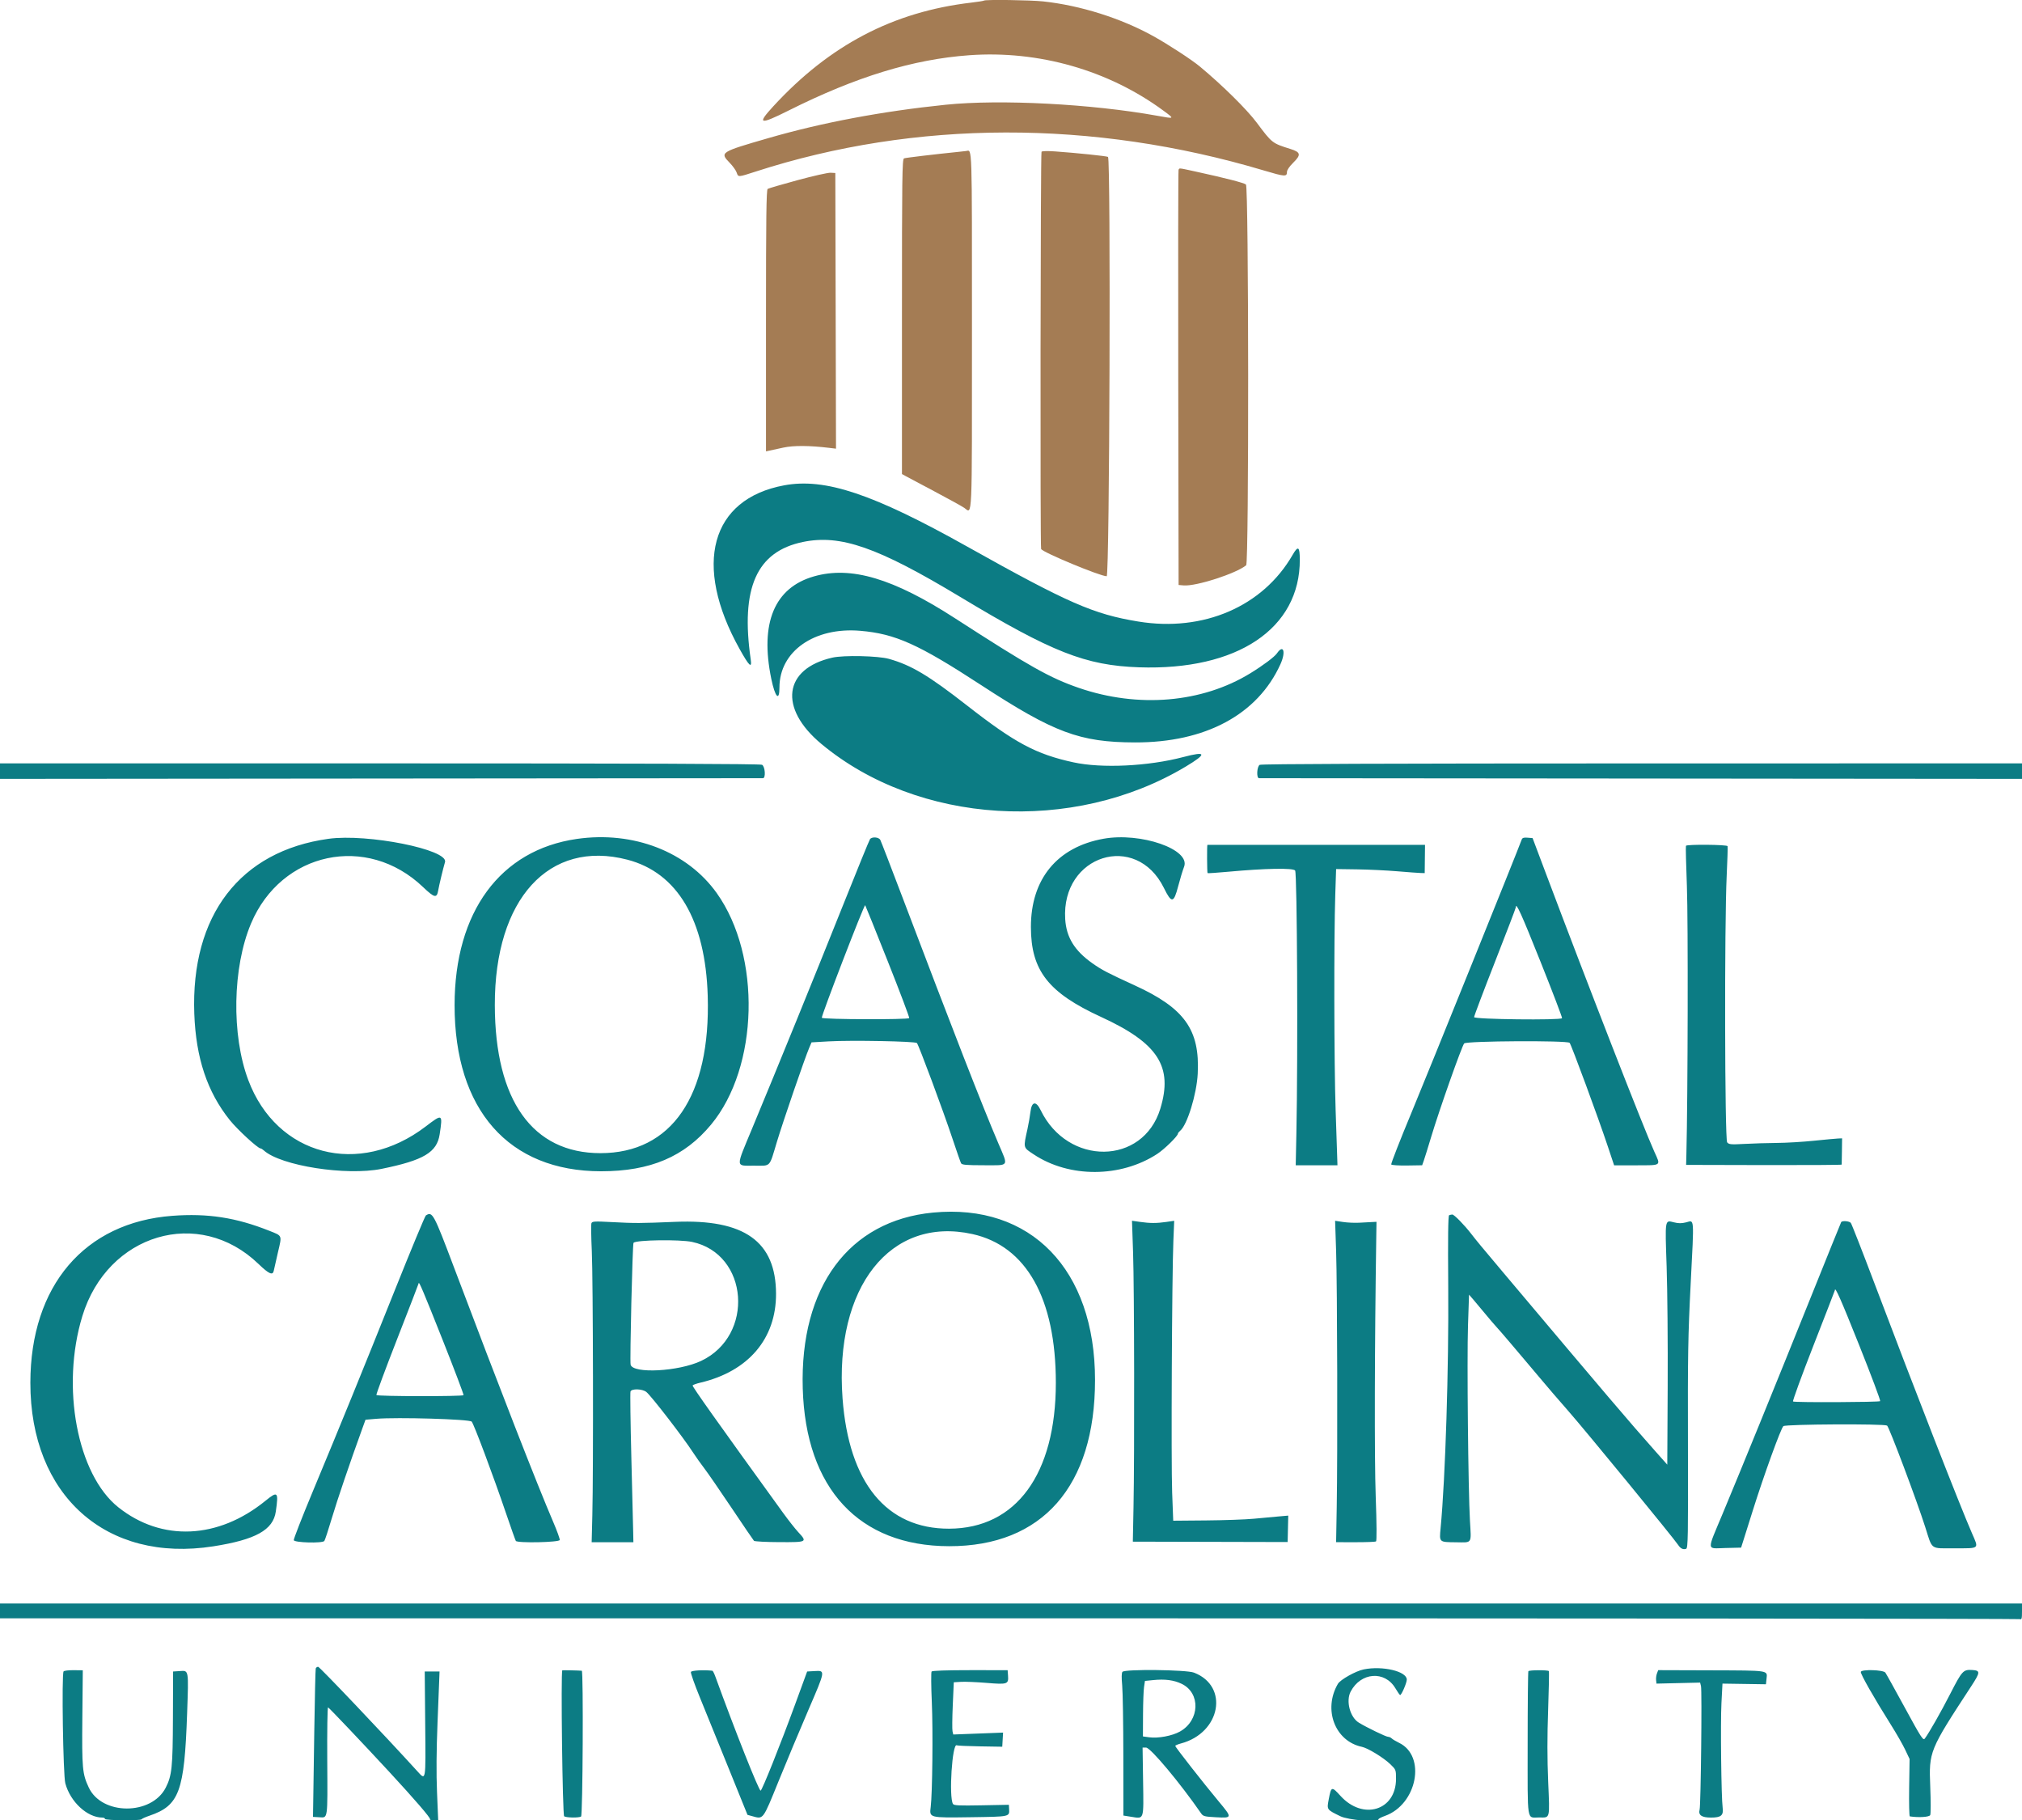 <svg id="svg" version="1.1" xmlns="http://www.w3.org/2000/svg" xmlns:xlink="http://www.w3.org/1999/xlink" width="400" height="360.053" viewBox="0, 0, 400,360.053"><g id="svgg"><path id="path0" d="M194.643 0.119 C 194.578 0.185,193.449 0.365,192.135 0.519 C 176.685 2.332,164.117 8.916,152.966 21.039 C 149.681 24.610,150.234 24.754,156.053 21.840 C 169.368 15.173,180.634 11.727,191.744 10.925 C 205.464 9.933,219.300 13.886,230.171 21.902 C 232.401 23.547,232.425 23.527,228.929 22.897 C 215.901 20.548,197.887 19.609,187.084 20.717 C 174.551 22.003,162.669 24.237,152.071 27.300 C 142.465 30.077,142.356 30.146,144.350 32.201 C 144.955 32.825,145.571 33.684,145.720 34.111 C 146.057 35.077,145.951 35.082,149.509 33.931 C 181.111 23.709,216.190 23.633,249.996 33.713 C 254.200 34.967,254.594 34.991,254.594 33.994 C 254.594 33.641,255.084 32.919,255.802 32.214 C 257.434 30.613,257.335 30.109,255.260 29.460 C 251.670 28.336,251.641 28.313,248.615 24.263 C 246.646 21.628,241.903 16.945,237.390 13.182 C 235.768 11.830,231.182 8.834,228.168 7.158 C 221.787 3.610,213.715 1.065,206.340 0.276 C 203.806 0.005,194.877 -0.115,194.643 0.119 M189.880 30.008 C 184.706 30.537,179.169 31.198,178.838 31.325 C 178.473 31.465,178.429 34.843,178.429 62.624 L 178.429 93.766 179.161 94.170 C 179.564 94.392,182.170 95.779,184.953 97.253 C 187.736 98.726,190.347 100.168,190.755 100.457 C 192.382 101.608,192.277 104.017,192.277 65.416 C 192.277 27.710,192.342 29.703,191.123 29.870 C 190.952 29.893,190.393 29.955,189.880 30.008 M206.038 30.018 C 205.836 30.345,205.758 108.277,205.959 108.602 C 206.399 109.314,217.654 113.981,218.929 113.981 C 219.503 113.981,219.762 31.388,219.190 31.035 C 218.921 30.869,212.976 30.251,208.755 29.951 C 207.235 29.843,206.130 29.870,206.038 30.018 M233.146 33.622 C 233.076 33.805,233.050 52.350,233.087 74.834 L 233.156 115.712 234.173 115.796 C 236.634 115.999,244.557 113.439,246.525 111.806 C 247.077 111.348,247.031 36.949,246.479 36.491 C 246.089 36.168,242.250 35.181,236.556 33.941 C 233.053 33.178,233.306 33.201,233.146 33.622 M157.790 35.633 C 154.714 36.468,152.047 37.247,151.864 37.366 C 151.602 37.536,151.531 43.044,151.531 63.431 L 151.531 89.281 152.264 89.124 C 152.666 89.038,153.895 88.772,154.993 88.532 C 156.967 88.102,160.147 88.119,163.983 88.581 L 165.382 88.750 165.314 61.485 L 165.246 34.221 164.314 34.168 C 163.802 34.139,160.866 34.799,157.790 35.633 " stroke="none" fill="#a47c54" fill-rule="evenodd"></path><path id="path1" d="M155.126 96.000 C 140.574 98.702,137.025 111.700,146.296 128.350 C 148.191 131.754,148.780 132.315,148.513 130.462 C 146.471 116.296,149.667 109.097,158.838 107.202 C 166.274 105.666,173.609 108.227,189.921 118.052 C 208.127 129.017,214.754 131.629,225.300 131.994 C 244.762 132.667,257.191 124.344,257.133 110.677 C 257.122 108.085,256.792 107.877,255.700 109.774 C 249.833 119.970,238.045 125.052,225.166 122.939 C 216.307 121.485,211.292 119.288,191.345 108.120 C 172.658 97.657,163.216 94.498,155.126 96.000 M161.033 114.005 C 153.205 116.237,150.292 123.227,152.582 134.288 C 153.338 137.939,154.194 138.836,154.194 135.976 C 154.194 128.838,161.087 124.005,170.173 124.773 C 177.098 125.358,181.678 127.415,194.088 135.511 C 208.538 144.938,213.587 146.821,224.501 146.854 C 238.451 146.897,248.783 141.347,253.300 131.385 C 254.411 128.935,253.906 127.347,252.615 129.228 C 252.131 129.933,249.863 131.631,247.339 133.179 C 237.792 139.032,225.159 140.107,213.416 136.065 C 207.701 134.097,203.711 131.854,188.948 122.310 C 176.709 114.398,168.363 111.915,161.033 114.005 M164.677 130.078 C 154.997 132.264,153.986 140.068,162.466 147.134 C 181.605 163.081,212.276 164.995,234.564 151.633 C 238.826 149.077,238.689 148.531,234.088 149.744 C 227.147 151.573,217.954 152.015,212.333 150.788 C 204.935 149.174,200.810 146.971,191.345 139.581 C 183.705 133.617,180.293 131.577,175.860 130.327 C 173.725 129.725,166.912 129.573,164.677 130.078 M-0.000 152.530 L -0.000 154.061 75.300 153.995 C 116.714 153.959,150.749 153.929,150.932 153.929 C 151.519 153.928,151.359 151.600,150.750 151.274 C 150.398 151.086,126.388 150.999,75.117 150.999 L 0.000 150.999 -0.000 152.530 M249.201 151.286 C 248.636 151.615,248.520 153.928,249.068 153.929 C 249.251 153.929,283.286 153.959,324.700 153.995 L 400.000 154.061 400.000 152.530 L 400.000 150.999 324.834 151.007 C 274.272 151.012,249.515 151.104,249.201 151.286 M64.980 165.918 C 47.483 168.341,37.725 181.066,38.437 200.533 C 38.756 209.268,40.996 215.980,45.448 221.544 C 46.955 223.427,51.012 227.164,51.549 227.164 C 51.663 227.164,51.951 227.341,52.190 227.557 C 55.548 230.596,68.512 232.623,75.499 231.201 C 83.812 229.509,86.441 227.941,86.980 224.356 C 87.592 220.284,87.559 220.266,84.219 222.816 C 71.032 232.886,54.744 228.629,49.114 213.640 C 45.758 204.706,45.993 191.363,49.659 182.672 C 55.653 168.460,72.598 164.866,83.682 175.456 C 85.946 177.619,86.423 177.723,86.690 176.113 C 86.847 175.166,87.648 171.830,88.031 170.525 C 88.755 168.058,72.699 164.849,64.980 165.918 M114.115 165.941 C 98.949 168.126,89.945 180.359,89.928 198.802 C 89.909 219.520,100.629 231.682,118.908 231.681 C 128.645 231.680,135.401 228.810,140.680 222.433 C 150.101 211.053,150.637 189.080,141.796 176.666 C 135.954 168.463,125.288 164.331,114.115 165.941 M172.111 165.979 C 171.969 166.162,169.486 172.244,166.594 179.494 C 161.440 192.412,153.816 211.135,148.754 223.302 C 145.497 231.132,145.468 230.573,149.135 230.573 C 152.591 230.573,152.118 231.064,153.699 225.832 C 154.952 221.685,159.192 209.346,160.072 207.285 L 160.543 206.181 163.960 205.984 C 168.378 205.729,181.041 205.967,181.385 206.312 C 181.734 206.661,186.608 219.768,188.446 225.300 C 189.249 227.716,190.002 229.872,190.120 230.090 C 190.296 230.416,191.102 230.487,194.634 230.490 C 199.766 230.493,199.511 230.880,197.494 226.149 C 194.227 218.488,188.646 204.166,178.386 177.119 C 176.196 171.345,174.287 166.401,174.144 166.133 C 173.842 165.570,172.506 165.468,172.111 165.979 M218.285 165.908 C 209.129 167.561,203.932 173.881,203.938 183.356 C 203.944 191.962,207.367 196.353,217.810 201.150 C 229.106 206.339,232.089 210.966,229.531 219.327 C 226.108 230.512,211.232 230.673,205.863 219.583 C 204.957 217.711,204.095 217.850,203.852 219.907 C 203.753 220.749,203.487 222.277,203.262 223.302 C 202.417 227.146,202.362 226.923,204.496 228.341 C 211.519 233.010,221.683 232.973,228.920 228.253 C 230.357 227.316,233.023 224.702,233.023 224.230 C 233.023 224.122,233.223 223.869,233.467 223.668 C 234.860 222.522,236.729 216.446,236.938 212.383 C 237.385 203.703,234.339 199.426,224.501 194.923 C 219.110 192.455,217.942 191.845,216.074 190.521 C 212.559 188.029,210.946 185.400,210.722 181.799 C 209.934 169.141,224.740 164.464,230.243 175.632 C 231.771 178.733,232.187 178.686,233.069 175.311 C 233.443 173.877,233.970 172.140,234.238 171.451 C 235.577 168.016,225.672 164.575,218.285 165.908 M301.020 166.096 C 300.204 168.356,282.506 212.195,279.244 220.035 C 276.944 225.562,275.133 230.197,275.218 230.335 C 275.304 230.474,276.715 230.566,278.355 230.540 L 281.336 230.493 281.665 229.561 C 281.846 229.048,282.498 226.951,283.114 224.900 C 284.723 219.540,289.201 206.862,289.651 206.391 C 290.126 205.894,310.016 205.781,310.508 206.274 C 310.829 206.595,316.197 221.146,318.069 226.773 L 319.313 230.510 323.705 230.502 C 328.783 230.491,328.561 230.659,327.263 227.800 C 325.176 223.205,314.177 194.982,305.790 172.703 L 303.184 165.779 302.189 165.696 C 301.423 165.632,301.154 165.724,301.020 166.096 M238.857 167.111 C 238.749 167.111,238.780 172.641,238.888 172.707 C 238.965 172.755,240.763 172.634,242.883 172.440 C 250.295 171.759,255.764 171.655,256.206 172.187 C 256.606 172.669,256.780 208.492,256.457 224.101 L 256.325 230.493 260.453 230.493 L 264.581 230.493 264.548 229.427 C 264.529 228.842,264.381 224.407,264.219 219.574 C 263.908 210.350,263.868 185.595,264.149 176.964 L 264.314 171.904 268.442 171.961 C 270.712 171.993,274.308 172.165,276.431 172.343 C 278.555 172.521,280.641 172.675,281.067 172.685 L 281.841 172.703 281.872 169.907 L 281.903 167.111 260.392 167.111 C 248.561 167.111,238.870 167.111,238.857 167.111 M333.522 167.298 C 333.458 167.401,333.542 171.015,333.709 175.329 C 333.963 181.880,333.896 216.983,333.608 228.325 L 333.555 230.419 348.935 230.456 C 357.393 230.476,364.321 230.433,364.330 230.360 C 364.338 230.286,364.359 229.088,364.377 227.696 L 364.409 225.166 363.629 225.198 C 363.200 225.215,361.052 225.414,358.855 225.639 C 356.658 225.865,353.362 226.061,351.531 226.074 C 349.700 226.088,346.822 226.175,345.134 226.266 C 342.394 226.415,342.024 226.382,341.673 225.959 C 341.196 225.385,341.122 182.824,341.580 173.236 C 341.727 170.160,341.807 167.520,341.757 167.369 C 341.654 167.059,333.712 166.990,333.522 167.298 M124.101 170.046 C 134.018 172.621,139.555 182.005,140.005 196.997 C 140.598 216.786,132.877 228.096,118.775 228.096 C 105.348 228.096,97.921 217.679,97.887 198.802 C 97.849 177.819,108.604 166.022,124.101 170.046 M175.628 190.160 C 178.032 196.211,179.938 201.260,179.864 201.380 C 179.658 201.713,162.783 201.656,162.577 201.321 C 162.408 201.048,170.957 178.858,171.155 179.056 C 171.212 179.112,173.225 184.109,175.628 190.160 M304.772 190.282 C 307.170 196.286,309.078 201.288,309.011 201.398 C 308.747 201.834,291.611 201.632,291.611 201.193 C 291.611 200.970,293.469 196.053,295.739 190.267 C 298.009 184.480,299.867 179.619,299.867 179.465 C 299.867 178.328,300.962 180.743,304.772 190.282 M184.554 239.853 C 167.925 241.452,158.217 254.569,158.803 274.644 C 159.380 294.448,169.923 305.810,187.750 305.842 C 206.183 305.875,216.624 293.988,216.624 272.969 C 216.624 251.103,203.926 237.990,184.554 239.853 M34.088 240.491 C 16.705 241.794,6.028 254.345,6.006 273.502 C 5.981 295.776,20.989 309.193,42.206 305.866 C 50.583 304.552,54.035 302.631,54.561 298.990 C 55.128 295.063,54.950 294.876,52.526 296.850 C 43.159 304.480,31.992 304.977,23.409 298.145 C 15.272 291.668,12.009 274.322,16.293 260.320 C 21.280 244.018,39.364 238.660,51.124 250.000 C 53.216 252.016,53.972 252.348,54.164 251.332 C 54.226 251.002,54.597 249.369,54.987 247.702 C 55.796 244.247,55.897 244.494,53.262 243.446 C 46.680 240.828,41.092 239.967,34.088 240.491 M84.247 240.417 C 84.078 240.524,81.304 247.204,78.081 255.260 C 71.645 271.348,67.526 281.454,61.803 295.191 C 59.731 300.163,58.073 304.417,58.116 304.645 C 58.213 305.148,63.767 305.300,64.160 304.810 C 64.285 304.655,64.957 302.610,65.655 300.266 C 66.730 296.651,69.184 289.436,71.678 282.557 L 72.306 280.826 74.435 280.643 C 78.530 280.293,92.882 280.716,93.312 281.199 C 93.755 281.698,97.576 291.898,100.104 299.334 C 101.076 302.190,101.947 304.647,102.042 304.794 C 102.340 305.259,110.636 305.088,110.729 304.615 C 110.772 304.399,110.191 302.794,109.440 301.046 C 106.294 293.733,98.798 274.504,89.877 250.866 C 85.771 239.984,85.555 239.583,84.247 240.417 M286.668 240.373 C 286.471 240.455,286.418 244.773,286.493 254.533 C 286.617 270.632,285.935 292.233,284.987 302.264 C 284.719 305.089,284.658 305.032,288.009 305.066 C 291.312 305.100,291.059 305.489,290.791 300.799 C 290.444 294.737,290.185 268.810,290.405 262.196 L 290.609 256.083 291.443 257.042 C 291.902 257.570,292.936 258.806,293.742 259.789 C 294.547 260.771,295.566 261.964,296.005 262.439 C 296.445 262.913,297.643 264.295,298.668 265.509 C 299.694 266.723,301.072 268.350,301.731 269.125 C 302.390 269.900,303.648 271.391,304.527 272.439 C 306.330 274.588,308.094 276.641,310.277 279.129 C 313.708 283.040,331.110 304.261,332.001 305.622 C 332.457 306.317,332.996 306.569,333.564 306.351 C 333.925 306.213,333.965 303.914,333.916 285.920 C 333.866 267.973,333.929 264.276,334.467 253.711 C 335.142 240.443,335.212 241.366,333.565 241.781 C 332.658 242.009,332.054 242.009,331.141 241.779 C 329.330 241.323,329.378 241.035,329.699 250.488 C 329.858 255.163,329.951 265.901,329.907 274.350 L 329.827 289.712 327.430 287.013 C 322.293 281.228,317.874 276.036,297.480 251.829 C 292.991 246.500,292.017 245.324,291.071 244.091 C 289.698 242.304,287.648 240.212,287.291 240.234 C 287.104 240.246,286.823 240.308,286.668 240.373 M117.001 241.959 C 116.910 242.198,116.942 244.688,117.073 247.494 C 117.325 252.917,117.401 290.784,117.177 299.732 L 117.044 305.056 121.172 305.058 L 125.300 305.060 125.260 303.063 C 125.238 301.964,125.075 295.346,124.897 288.355 C 124.718 281.364,124.642 275.462,124.728 275.239 C 124.958 274.639,127.058 274.702,127.860 275.333 C 128.812 276.082,135.167 284.316,137.112 287.320 C 137.646 288.145,138.634 289.538,139.308 290.415 C 139.983 291.293,142.420 294.827,144.725 298.269 C 147.029 301.711,149.021 304.638,149.151 304.773 C 149.280 304.908,151.547 305.028,154.187 305.039 C 159.695 305.063,159.747 305.035,157.897 303.040 C 157.297 302.393,155.939 300.666,154.879 299.201 C 141.891 281.253,136.900 274.224,137.013 274.041 C 137.088 273.921,137.778 273.674,138.548 273.493 C 148.041 271.258,153.542 264.803,153.519 255.925 C 153.492 245.562,147.259 241.116,133.555 241.684 C 126.641 241.971,125.615 241.975,121.100 241.735 C 117.594 241.549,117.149 241.573,117.001 241.959 M224.151 247.831 C 224.390 254.854,224.444 287.620,224.234 298.211 L 224.101 304.944 239.414 304.981 L 254.727 305.019 254.787 302.404 L 254.847 299.790 252.923 299.958 C 251.865 300.050,249.666 300.253,248.036 300.408 C 246.407 300.563,242.152 300.715,238.582 300.744 L 232.091 300.799 231.879 295.206 C 231.657 289.360,231.838 252.299,232.121 245.438 L 232.285 241.476 230.723 241.702 C 228.802 241.980,227.492 241.976,225.483 241.689 L 223.935 241.467 224.151 247.831 M264.318 247.568 C 264.547 254.451,264.625 287.614,264.437 298.130 L 264.314 305.049 268.135 305.054 C 270.236 305.057,272.069 304.989,272.209 304.903 C 272.369 304.804,272.347 301.523,272.149 295.982 C 271.880 288.475,271.929 266.407,272.263 244.341 L 272.304 241.678 271.372 241.725 C 270.859 241.751,269.720 241.811,268.842 241.858 C 267.963 241.905,266.540 241.839,265.680 241.710 L 264.116 241.475 264.318 247.568 M364.227 241.744 C 364.162 241.854,361.412 248.655,358.115 256.858 C 351.275 273.875,344.485 290.543,340.766 299.447 C 337.599 307.028,337.539 306.292,341.323 306.200 L 344.431 306.125 344.896 304.660 C 345.151 303.855,345.981 301.218,346.740 298.802 C 348.939 291.796,352.326 282.453,352.798 282.091 C 353.298 281.706,372.714 281.604,373.311 281.983 C 373.707 282.234,379.188 296.812,380.857 302.052 C 382.331 306.677,381.749 306.258,386.701 306.258 C 391.682 306.258,391.481 306.433,390.110 303.296 C 387.707 297.800,378.847 275.094,370.799 253.810 C 368.393 247.447,366.294 242.084,366.136 241.892 C 365.827 241.521,364.424 241.412,364.227 241.744 M192.358 244.099 C 203.038 246.458,208.863 256.831,208.871 273.502 C 208.879 291.592,201.013 302.346,187.750 302.377 C 175.366 302.407,167.917 293.297,166.677 276.606 C 165.040 254.587,176.154 240.519,192.358 244.099 M136.919 245.657 C 148.115 248.030,149.324 264.190,138.681 269.199 C 134.236 271.290,125.211 271.769,124.751 269.938 C 124.568 269.209,125.122 246.028,125.327 245.822 C 125.892 245.258,134.460 245.135,136.919 245.657 M87.522 264.933 C 89.886 270.891,91.767 275.856,91.700 275.965 C 91.533 276.242,74.632 276.218,74.460 275.941 C 74.384 275.818,76.235 270.825,78.572 264.845 C 80.910 258.865,82.823 253.912,82.823 253.839 C 82.823 253.247,83.782 255.512,87.522 264.933 M367.775 266.041 C 370.172 272.044,372.048 277.043,371.942 277.148 C 371.721 277.370,355.062 277.437,354.707 277.218 C 354.578 277.138,356.387 272.175,358.728 266.188 C 361.068 260.202,362.983 255.264,362.983 255.215 C 362.983 254.332,364.164 257.000,367.775 266.041 M0.000 318.642 L 0.000 320.107 199.579 320.107 C 309.347 320.107,399.347 320.179,399.579 320.268 C 399.935 320.405,400.000 320.177,400.000 318.803 L 400.000 317.177 200.000 317.177 L 0.000 317.177 0.000 318.642 M62.460 330.027 C 62.402 330.210,62.273 335.752,62.174 342.344 C 62.075 348.935,61.977 355.466,61.956 356.858 L 61.917 359.387 63.166 359.456 C 64.888 359.550,64.809 360.107,64.738 348.260 C 64.702 342.411,64.774 337.668,64.898 337.721 C 65.128 337.818,71.900 344.955,76.996 350.469 C 82.032 355.918,85.203 359.599,85.061 359.828 C 84.984 359.952,85.319 360.053,85.803 360.053 L 86.684 360.054 86.454 354.528 C 86.299 350.813,86.331 346.294,86.553 340.746 C 86.735 336.205,86.898 332.071,86.917 331.558 L 86.951 330.626 85.486 330.626 L 84.022 330.626 84.116 341.079 C 84.221 352.627,84.287 352.251,82.495 350.280 C 76.046 343.188,63.226 329.694,62.936 329.694 C 62.733 329.694,62.519 329.844,62.460 330.027 M269.774 330.211 C 268.187 330.535,265.153 332.235,264.665 333.073 C 261.707 338.154,264.094 344.409,269.418 345.528 C 270.598 345.776,273.685 347.660,275.033 348.957 C 276.148 350.028,276.165 350.072,276.165 351.862 C 276.165 358.122,269.628 360.128,265.183 355.231 C 263.440 353.310,263.344 353.337,262.863 355.873 C 262.464 357.980,262.427 357.925,265.151 359.255 C 266.763 360.042,272.703 360.509,272.703 359.849 C 272.703 359.737,273.272 359.443,273.968 359.195 C 280.340 356.927,282.193 347.348,276.765 344.731 C 276.147 344.433,275.495 344.044,275.317 343.866 C 275.139 343.688,274.808 343.541,274.581 343.540 C 274.173 343.538,270.418 341.721,268.816 340.750 C 267.068 339.691,266.215 336.462,267.191 334.600 C 269.204 330.761,273.941 330.408,276.038 333.940 C 276.474 334.675,276.897 335.278,276.978 335.281 C 277.254 335.291,278.296 332.876,278.296 332.226 C 278.296 330.588,273.492 329.453,269.774 330.211 M12.576 330.612 C 12.178 331.256,12.486 351.099,12.919 352.730 C 13.894 356.402,17.261 359.521,20.250 359.521 C 20.537 359.521,20.772 359.640,20.772 359.787 C 20.772 360.098,27.869 360.164,28.007 359.854 C 28.056 359.744,28.755 359.429,29.561 359.154 C 35.473 357.136,36.482 354.395,37.016 338.898 C 37.319 330.114,37.374 330.425,35.534 330.543 L 34.244 330.626 34.210 339.814 C 34.175 349.570,34.005 351.214,32.787 353.601 C 29.976 359.112,20.143 359.096,17.560 353.576 C 16.292 350.867,16.194 349.795,16.290 339.694 L 16.378 330.387 14.559 330.367 C 13.558 330.356,12.666 330.467,12.576 330.612 M111.239 330.395 C 110.924 330.710,111.282 359.068,111.604 359.272 C 112.060 359.560,114.522 359.593,114.951 359.317 C 115.285 359.101,115.426 330.508,115.093 330.475 C 114.508 330.417,111.283 330.350,111.239 330.395 M136.678 330.720 C 136.602 330.918,137.405 333.195,138.462 335.780 C 139.520 338.365,142.070 344.642,144.129 349.731 L 147.872 358.982 148.836 359.250 C 151.035 359.861,150.881 360.067,154.026 352.309 C 155.536 348.586,158.183 342.264,159.908 338.260 C 163.336 330.302,163.319 330.417,161.099 330.544 L 159.673 330.626 157.334 337.017 C 154.386 345.074,150.741 354.194,150.468 354.194 C 150.110 354.194,145.412 342.356,141.512 331.625 C 141.286 331.002,141.021 330.484,140.923 330.473 C 139.141 330.281,136.794 330.417,136.678 330.720 M184.293 330.626 C 184.174 330.772,184.194 333.529,184.337 336.751 C 184.583 342.277,184.450 354.744,184.117 357.410 C 183.845 359.591,183.762 359.569,192.068 359.450 C 199.849 359.338,199.705 359.369,199.625 357.827 L 199.582 356.991 194.171 357.095 C 189.754 357.180,188.717 357.131,188.525 356.829 C 187.674 355.484,188.373 344.671,189.275 345.228 C 189.394 345.302,191.467 345.395,193.881 345.434 L 198.269 345.506 198.350 344.109 L 198.431 342.712 193.505 342.900 L 188.578 343.088 188.430 342.449 C 188.349 342.098,188.372 339.774,188.482 337.284 L 188.682 332.756 190.146 332.671 C 190.952 332.625,193.212 332.719,195.168 332.880 C 199.301 333.222,199.538 333.142,199.414 331.450 L 199.334 330.364 191.922 330.362 C 187.299 330.360,184.428 330.460,184.293 330.626 M222.050 330.691 C 221.869 330.909,221.849 331.820,221.994 333.354 C 222.114 334.637,222.218 340.959,222.225 347.403 L 222.237 359.121 223.797 359.368 C 226.361 359.775,226.248 360.116,226.131 352.365 L 226.030 345.672 226.712 345.672 C 227.595 345.672,233.403 352.610,237.611 358.691 C 238.009 359.267,238.290 359.339,240.596 359.460 C 243.797 359.627,243.805 359.577,241.060 356.289 C 238.185 352.846,232.495 345.580,232.492 345.350 C 232.491 345.246,232.999 345.025,233.622 344.859 C 241.483 342.769,243.184 333.525,236.200 330.850 C 234.678 330.267,222.516 330.131,222.050 330.691 M302.349 330.569 C 302.271 330.697,302.206 337.167,302.206 344.948 C 302.206 360.991,301.963 359.470,304.527 359.498 C 306.682 359.522,306.584 359.920,306.267 352.424 C 306.074 347.836,306.071 343.429,306.258 338.223 C 306.407 334.071,306.469 330.615,306.396 330.541 C 306.159 330.304,302.497 330.330,302.349 330.569 M327.785 331.010 C 327.649 331.367,327.573 331.966,327.617 332.341 L 327.696 333.023 332.010 332.922 L 336.324 332.821 336.495 333.502 C 336.718 334.388,336.467 357.044,336.224 357.947 C 335.932 359.037,336.626 359.521,338.482 359.521 C 340.481 359.521,340.987 359.086,340.780 357.547 C 340.508 355.522,340.338 340.773,340.543 336.884 L 340.746 333.023 345.045 333.088 L 349.345 333.153 349.466 332.022 C 349.643 330.371,350.040 330.431,338.604 330.394 L 328.032 330.360 327.785 331.010 M368.114 330.690 C 367.982 331.034,370.722 335.853,374.079 341.181 C 375.153 342.885,376.421 345.102,376.897 346.108 L 377.763 347.936 377.676 353.595 C 377.629 356.708,377.689 359.269,377.810 359.287 C 379.583 359.552,381.657 359.420,381.844 359.029 C 381.961 358.787,381.963 356.252,381.849 353.395 C 381.571 346.431,381.646 346.247,389.938 333.569 C 391.785 330.747,391.800 330.425,390.093 330.326 C 388.379 330.226,388.132 330.497,385.817 335.020 C 383.980 338.610,381.617 342.765,380.772 343.891 C 380.447 344.324,380.051 343.712,376.845 337.822 C 374.884 334.219,373.139 331.079,372.967 330.844 C 372.566 330.296,368.317 330.161,368.114 330.690 M233.741 333.055 C 237.546 334.867,237.362 340.294,233.422 342.502 C 231.879 343.366,229.112 343.883,227.331 343.639 L 226.099 343.470 226.118 339.178 C 226.129 336.818,226.219 334.348,226.318 333.688 L 226.498 332.490 228.096 332.328 C 230.446 332.089,232.182 332.312,233.741 333.055 " stroke="none" fill="#0c7c84" fill-rule="evenodd"></path><path id="path2" d="" stroke="none" fill="#a87c6c" fill-rule="evenodd"></path><path id="path3" d="" stroke="none" fill="#347c6c" fill-rule="evenodd"></path><path id="path4" d="" stroke="none" fill="#0c7c88" fill-rule="evenodd"></path></g></svg>